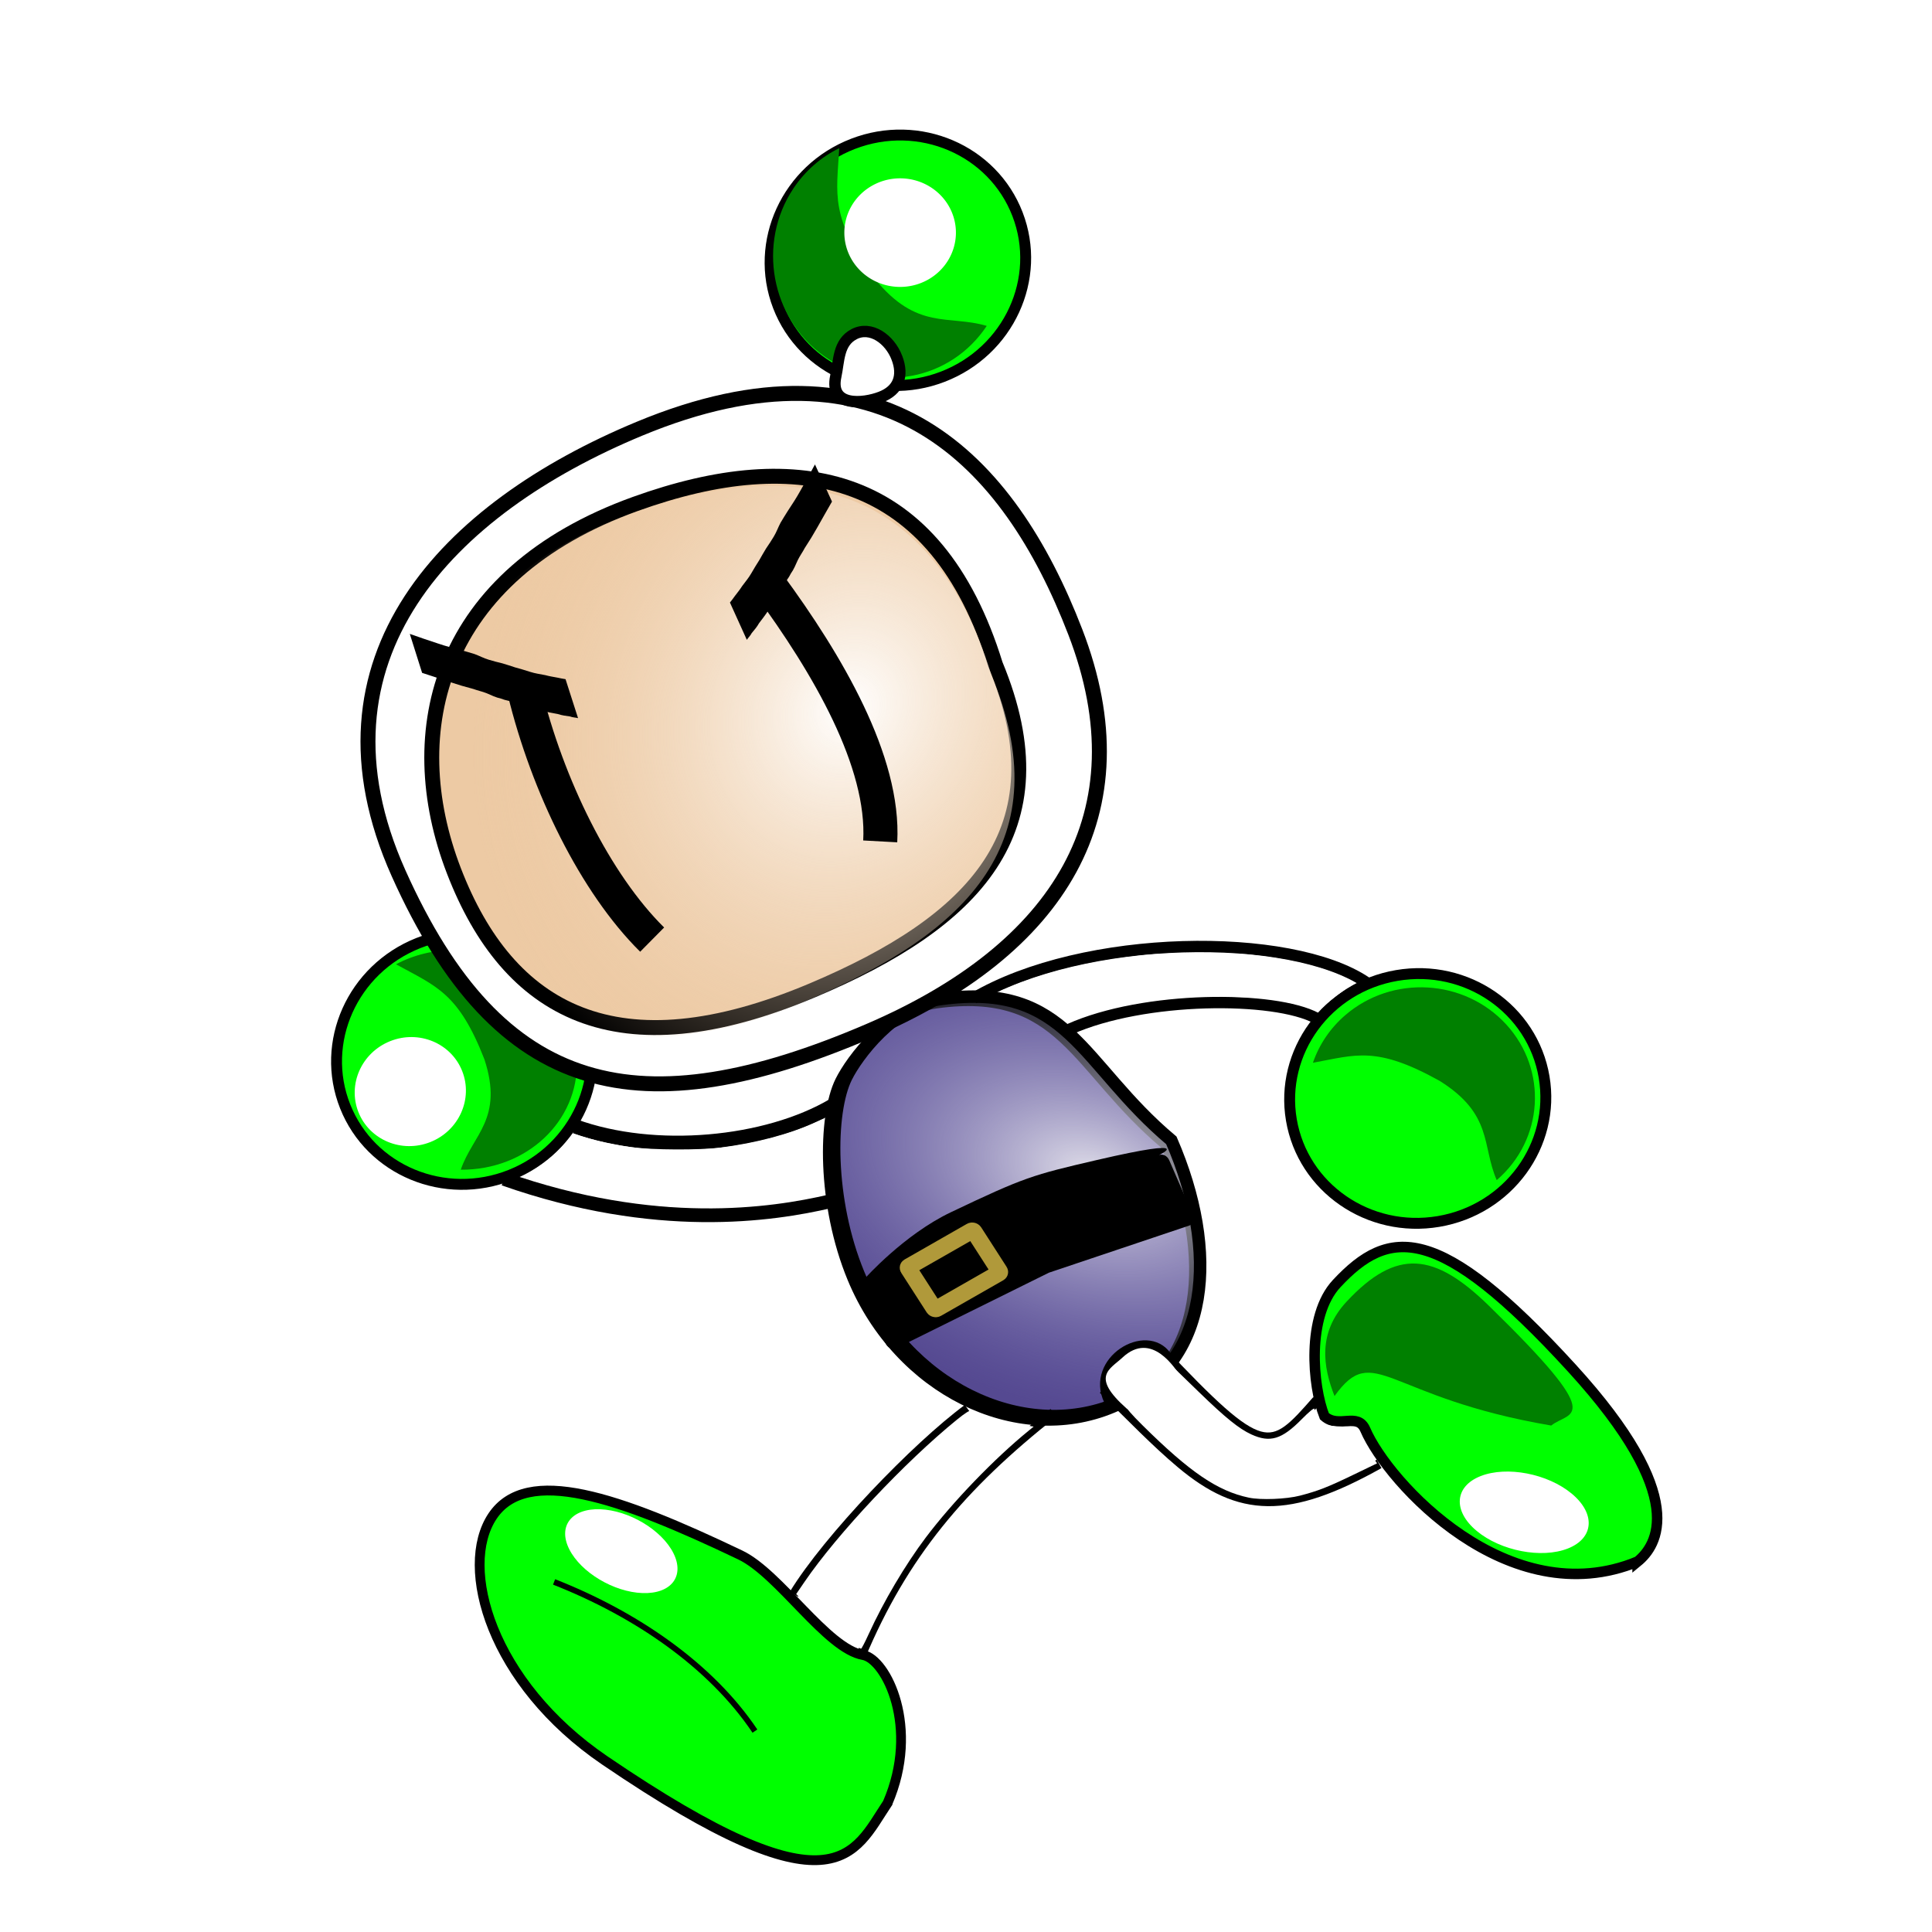 <?xml version="1.0" encoding="UTF-8" standalone="no"?>
<!-- Created with Inkscape (http://www.inkscape.org/) -->

<svg
   xmlns:dc="http://purl.org/dc/elements/1.1/"
   xmlns:cc="http://creativecommons.org/ns#"
   xmlns:rdf="http://www.w3.org/1999/02/22-rdf-syntax-ns#"
   xmlns:svg="http://www.w3.org/2000/svg"
   xmlns="http://www.w3.org/2000/svg"
   xmlns:xlink="http://www.w3.org/1999/xlink"
   xmlns:sodipodi="http://sodipodi.sourceforge.net/DTD/sodipodi-0.dtd"
   xmlns:inkscape="http://www.inkscape.org/namespaces/inkscape"
   width="1000"
   height="1000"
   id="svg2"
   version="1.1"
   inkscape:version="0.48.4 r9939"
   sodipodi:docname="player_moving_left_2.svg">
  <defs
     id="defs4">
    <linearGradient
       inkscape:collect="always"
       id="linearGradient4253">
      <stop
         style="stop-color:#ffffff;stop-opacity:1"
         offset="0"
         id="stop4255" />
      <stop
         style="stop-color:#edcaa4;stop-opacity:0;"
         offset="1"
         id="stop4257" />
    </linearGradient>
    <linearGradient
       inkscape:collect="always"
       id="linearGradient4186">
      <stop
         style="stop-color:#f9f9f9;stop-opacity:0.845"
         offset="0"
         id="stop4188" />
      <stop
         style="stop-color:#807aba;stop-opacity:0;"
         offset="1"
         id="stop4190" />
    </linearGradient>
    <linearGradient
       inkscape:collect="always"
       id="linearGradient3873">
      <stop
         style="stop-color:#a94466;stop-opacity:1;"
         offset="0"
         id="stop3875" />
      <stop
         style="stop-color:#e4749f;stop-opacity:1"
         offset="1"
         id="stop3877" />
    </linearGradient>
    <inkscape:perspective
       sodipodi:type="inkscape:persp3d"
       inkscape:vp_x="0 : 526.18109 : 1"
       inkscape:vp_y="0 : 1000 : 0"
       inkscape:vp_z="744.09448 : 526.18109 : 1"
       inkscape:persp3d-origin="372.04724 : 350.78739 : 1"
       id="perspective10" />
    <inkscape:perspective
       id="perspective3040"
       inkscape:persp3d-origin="0.5 : 0.33333333 : 1"
       inkscape:vp_z="1 : 0.5 : 1"
       inkscape:vp_y="0 : 1000 : 0"
       inkscape:vp_x="0 : 0.5 : 1"
       sodipodi:type="inkscape:persp3d" />
    <radialGradient
       inkscape:collect="always"
       xlink:href="#linearGradient3873"
       id="radialGradient3879"
       cx="407.097"
       cy="617.589"
       fx="407.097"
       fy="617.589"
       r="306.125"
       gradientTransform="matrix(0.306,-0.541,0.453,0.256,5.521,727.256)"
       gradientUnits="userSpaceOnUse" />
    <inkscape:perspective
       id="perspective3952"
       inkscape:persp3d-origin="0.5 : 0.33333333 : 1"
       inkscape:vp_z="1 : 0.5 : 1"
       inkscape:vp_y="0 : 1000 : 0"
       inkscape:vp_x="0 : 0.5 : 1"
       sodipodi:type="inkscape:persp3d" />
    <inkscape:perspective
       id="perspective4023"
       inkscape:persp3d-origin="0.5 : 0.33333333 : 1"
       inkscape:vp_z="1 : 0.5 : 1"
       inkscape:vp_y="0 : 1000 : 0"
       inkscape:vp_x="0 : 0.5 : 1"
       sodipodi:type="inkscape:persp3d" />
    <filter
       inkscape:collect="always"
       id="filter4072"
       x="-0.197"
       width="1.394"
       y="-0.178"
       height="1.357">
      <feGaussianBlur
         inkscape:collect="always"
         stdDeviation="4.602"
         id="feGaussianBlur4074" />
    </filter>
    <inkscape:perspective
       id="perspective4101"
       inkscape:persp3d-origin="0.5 : 0.33333333 : 1"
       inkscape:vp_z="1 : 0.5 : 1"
       inkscape:vp_y="0 : 1000 : 0"
       inkscape:vp_x="0 : 0.5 : 1"
       sodipodi:type="inkscape:persp3d" />
    <filter
       color-interpolation-filters="sRGB"
       inkscape:collect="always"
       id="filter4072-7"
       x="-0.197"
       width="1.394"
       y="-0.178"
       height="1.357">
      <feGaussianBlur
         inkscape:collect="always"
         stdDeviation="4.602"
         id="feGaussianBlur4074-5" />
    </filter>
    <inkscape:perspective
       id="perspective4129"
       inkscape:persp3d-origin="0.5 : 0.33333333 : 1"
       inkscape:vp_z="1 : 0.5 : 1"
       inkscape:vp_y="0 : 1000 : 0"
       inkscape:vp_x="0 : 0.5 : 1"
       sodipodi:type="inkscape:persp3d" />
    <filter
       inkscape:collect="always"
       id="filter4153">
      <feGaussianBlur
         inkscape:collect="always"
         stdDeviation="3.003"
         id="feGaussianBlur4155" />
    </filter>
    <radialGradient
       inkscape:collect="always"
       xlink:href="#linearGradient4186"
       id="radialGradient4192"
       cx="592.58"
       cy="573.171"
       fx="592.58"
       fy="573.171"
       r="67.287"
       gradientTransform="matrix(2.761,0.822,-0.536,1.736,-764.872,-822.334)"
       gradientUnits="userSpaceOnUse" />
    <filter
       inkscape:collect="always"
       id="filter4204"
       x="-0.038"
       width="1.077"
       y="-0.196"
       height="1.393">
      <feGaussianBlur
         inkscape:collect="always"
         stdDeviation="2.067"
         id="feGaussianBlur4206" />
    </filter>
    <filter
       inkscape:collect="always"
       id="filter4239">
      <feGaussianBlur
         inkscape:collect="always"
         stdDeviation="2.418"
         id="feGaussianBlur4241" />
    </filter>
    <radialGradient
       inkscape:collect="always"
       xlink:href="#linearGradient4253"
       id="radialGradient4259"
       cx="610.492"
       cy="479.802"
       fx="610.492"
       fy="479.802"
       r="136.882"
       gradientTransform="matrix(1.003,-0.899,0.779,0.869,-639.49,581.705)"
       gradientUnits="userSpaceOnUse" />
    <filter
       inkscape:collect="always"
       id="filter4324"
       x="-0.117"
       width="1.234"
       y="-0.11"
       height="1.221">
      <feGaussianBlur
         inkscape:collect="always"
         stdDeviation="2.82"
         id="feGaussianBlur4326" />
    </filter>
    <filter
       inkscape:collect="always"
       id="filter4346"
       x="-0.267"
       width="1.534"
       y="-0.034"
       height="1.068">
      <feGaussianBlur
         inkscape:collect="always"
         stdDeviation="1.721"
         id="feGaussianBlur4348" />
    </filter>
    <inkscape:perspective
       id="perspective4422"
       inkscape:persp3d-origin="0.5 : 0.33333333 : 1"
       inkscape:vp_z="1 : 0.5 : 1"
       inkscape:vp_y="0 : 1000 : 0"
       inkscape:vp_x="0 : 0.5 : 1"
       sodipodi:type="inkscape:persp3d" />
    <filter
       color-interpolation-filters="sRGB"
       inkscape:collect="always"
       id="filter3936-0">
      <feGaussianBlur
         inkscape:collect="always"
         stdDeviation="1.057"
         id="feGaussianBlur3938-9" />
    </filter>
    <inkscape:perspective
       id="perspective4450"
       inkscape:persp3d-origin="0.5 : 0.33333333 : 1"
       inkscape:vp_z="1 : 0.5 : 1"
       inkscape:vp_y="0 : 1000 : 0"
       inkscape:vp_x="0 : 0.5 : 1"
       sodipodi:type="inkscape:persp3d" />
    <filter
       color-interpolation-filters="sRGB"
       inkscape:collect="always"
       id="filter3977-0">
      <feGaussianBlur
         inkscape:collect="always"
         stdDeviation="7.678"
         id="feGaussianBlur3979-9" />
    </filter>
    <inkscape:perspective
       id="perspective4478"
       inkscape:persp3d-origin="0.5 : 0.33333333 : 1"
       inkscape:vp_z="1 : 0.5 : 1"
       inkscape:vp_y="0 : 1000 : 0"
       inkscape:vp_x="0 : 0.5 : 1"
       sodipodi:type="inkscape:persp3d" />
    <filter
       color-interpolation-filters="sRGB"
       inkscape:collect="always"
       id="filter3867-9"
       x="-0.4"
       width="1.799"
       y="-0.41"
       height="1.821">
      <feGaussianBlur
         inkscape:collect="always"
         stdDeviation="17.837"
         id="feGaussianBlur3869-8" />
    </filter>
    <filter
       inkscape:collect="always"
       id="filter4552"
       x="-0.213"
       width="1.426"
       y="-0.213"
       height="1.426">
      <feGaussianBlur
         inkscape:collect="always"
         stdDeviation="2.677"
         id="feGaussianBlur4554" />
    </filter>
    <inkscape:perspective
       id="perspective4564"
       inkscape:persp3d-origin="0.5 : 0.33333333 : 1"
       inkscape:vp_z="1 : 0.5 : 1"
       inkscape:vp_y="0 : 1000 : 0"
       inkscape:vp_x="0 : 0.5 : 1"
       sodipodi:type="inkscape:persp3d" />
    <inkscape:perspective
       id="perspective4592"
       inkscape:persp3d-origin="0.5 : 0.33333333 : 1"
       inkscape:vp_z="1 : 0.5 : 1"
       inkscape:vp_y="0 : 1000 : 0"
       inkscape:vp_x="0 : 0.5 : 1"
       sodipodi:type="inkscape:persp3d" />
    <inkscape:perspective
       id="perspective4626"
       inkscape:persp3d-origin="0.5 : 0.33333333 : 1"
       inkscape:vp_z="1 : 0.5 : 1"
       inkscape:vp_y="0 : 1000 : 0"
       inkscape:vp_x="0 : 0.5 : 1"
       sodipodi:type="inkscape:persp3d" />
    <inkscape:perspective
       id="perspective4658"
       inkscape:persp3d-origin="0.5 : 0.33333333 : 1"
       inkscape:vp_z="1 : 0.5 : 1"
       inkscape:vp_y="0 : 1000 : 0"
       inkscape:vp_x="0 : 0.5 : 1"
       sodipodi:type="inkscape:persp3d" />
    <inkscape:perspective
       id="perspective4697"
       inkscape:persp3d-origin="0.5 : 0.33333333 : 1"
       inkscape:vp_z="1 : 0.5 : 1"
       inkscape:vp_y="0 : 1000 : 0"
       inkscape:vp_x="0 : 0.5 : 1"
       sodipodi:type="inkscape:persp3d" />
    <filter
       inkscape:collect="always"
       id="filter4770">
      <feGaussianBlur
         inkscape:collect="always"
         stdDeviation="3.003"
         id="feGaussianBlur4772" />
    </filter>
    <inkscape:perspective
       id="perspective5291"
       inkscape:persp3d-origin="0.5 : 0.33333333 : 1"
       inkscape:vp_z="1 : 0.5 : 1"
       inkscape:vp_y="0 : 1000 : 0"
       inkscape:vp_x="0 : 0.5 : 1"
       sodipodi:type="inkscape:persp3d" />
    <filter
       id="filter3665-9"
       x="-0.25"
       width="1.5"
       y="-0.25"
       height="1.5"
       inkscape:menu="Non realistic 3D shaders"
       inkscape:menu-tooltip="Combination of smooth shading and embossing"
       inkscape:label="Emboss shader"
       color-interpolation-filters="sRGB">
      <feGaussianBlur
         id="feGaussianBlur3667-5"
         result="result8"
         stdDeviation="5" />
      <feComposite
         id="feComposite3669-6"
         in2="result8"
         in="result8"
         operator="xor"
         result="result6" />
      <feDisplacementMap
         id="feDisplacementMap3671-6"
         in2="result6"
         result="result4"
         scale="100"
         yChannelSelector="A"
         xChannelSelector="A"
         in="result8" />
      <feComposite
         k4="0"
         k3="0"
         k2="0"
         id="feComposite3673-5"
         in2="result4"
         k1="1"
         in="result4"
         operator="arithmetic"
         result="result2" />
      <feComposite
         id="feComposite3675-5"
         in2="result8"
         operator="in"
         in="result2"
         result="fbSourceGraphic" />
    </filter>
    <linearGradient
       inkscape:collect="always"
       id="linearGradient2862-1">
      <stop
         style="stop-color:#cccccc;stop-opacity:1;"
         offset="0"
         id="stop2864-8" />
      <stop
         style="stop-color:#000000;stop-opacity:1"
         offset="1"
         id="stop2866-8" />
    </linearGradient>
    <linearGradient
       inkscape:collect="always"
       id="linearGradient3714">
      <stop
         style="stop-color:#e6e6e6;stop-opacity:1;"
         offset="0"
         id="stop3716" />
      <stop
         style="stop-color:#000000;stop-opacity:1"
         offset="1"
         id="stop3718" />
    </linearGradient>
    <linearGradient
       inkscape:collect="always"
       id="linearGradient3727">
      <stop
         style="stop-color:#ffffff;stop-opacity:1;"
         offset="0"
         id="stop3729" />
      <stop
         style="stop-color:#ffffff;stop-opacity:0;"
         offset="1"
         id="stop3731" />
    </linearGradient>
    <linearGradient
       inkscape:collect="always"
       xlink:href="#linearGradient2862-1"
       id="linearGradient5474"
       gradientUnits="userSpaceOnUse"
       gradientTransform="matrix(0.278,0,0,0.278,647.399,-276.545)"
       x1="510.79"
       y1="-269.706"
       x2="712.008"
       y2="-303.294" />
    <linearGradient
       inkscape:collect="always"
       xlink:href="#linearGradient3727"
       id="linearGradient5476"
       gradientUnits="userSpaceOnUse"
       gradientTransform="matrix(0.193,0,0,0.159,425.868,271.151)"
       x1="614.286"
       y1="21.85"
       x2="614.286"
       y2="772.409" />
    <radialGradient
       inkscape:collect="always"
       xlink:href="#linearGradient3714"
       id="radialGradient5478"
       gradientUnits="userSpaceOnUse"
       gradientTransform="matrix(0.426,0.668,-0.856,0.49,520.071,-85.165)"
       cx="404.224"
       cy="336.488"
       fx="404.224"
       fy="336.488"
       r="351.429" />
    <inkscape:perspective
       id="perspective3043"
       inkscape:persp3d-origin="0.5 : 0.33333333 : 1"
       inkscape:vp_z="1 : 0.5 : 1"
       inkscape:vp_y="0 : 1000 : 0"
       inkscape:vp_x="0 : 0.5 : 1"
       sodipodi:type="inkscape:persp3d" />
    <filter
       inkscape:collect="always"
       id="filter3827">
      <feGaussianBlur
         inkscape:collect="always"
         stdDeviation="2.634"
         id="feGaussianBlur3829" />
    </filter>
    <inkscape:perspective
       id="perspective4287"
       inkscape:persp3d-origin="0.5 : 0.33333333 : 1"
       inkscape:vp_z="1 : 0.5 : 1"
       inkscape:vp_y="0 : 1000 : 0"
       inkscape:vp_x="0 : 0.5 : 1"
       sodipodi:type="inkscape:persp3d" />
    <filter
       color-interpolation-filters="sRGB"
       inkscape:collect="always"
       id="filter4346-7"
       x="-0.267"
       width="1.534"
       y="-0.034"
       height="1.068">
      <feGaussianBlur
         inkscape:collect="always"
         stdDeviation="1.721"
         id="feGaussianBlur4348-2" />
    </filter>
    <filter
       color-interpolation-filters="sRGB"
       inkscape:collect="always"
       id="filter4324-3"
       x="-0.117"
       width="1.234"
       y="-0.11"
       height="1.221">
      <feGaussianBlur
         inkscape:collect="always"
         stdDeviation="2.82"
         id="feGaussianBlur4326-3" />
    </filter>
    <filter
       inkscape:collect="always"
       id="filter4380">
      <feGaussianBlur
         inkscape:collect="always"
         stdDeviation="4.352"
         id="feGaussianBlur4382" />
    </filter>
    <filter
       inkscape:collect="always"
       id="filter4384">
      <feGaussianBlur
         inkscape:collect="always"
         stdDeviation="3.226"
         id="feGaussianBlur4386" />
    </filter>
    <filter
       inkscape:collect="always"
       id="filter4388"
       x="-0.091"
       width="1.182"
       y="-0.105"
       height="1.209">
      <feGaussianBlur
         inkscape:collect="always"
         stdDeviation="4.352"
         id="feGaussianBlur4390" />
    </filter>
    <filter
       inkscape:collect="always"
       id="filter4392">
      <feGaussianBlur
         inkscape:collect="always"
         stdDeviation="3.514"
         id="feGaussianBlur4394" />
    </filter>
    <filter
       inkscape:collect="always"
       id="filter4396"
       x="-0.181"
       width="1.363"
       y="-0.185"
       height="1.37">
      <feGaussianBlur
         inkscape:collect="always"
         stdDeviation="8.072"
         id="feGaussianBlur4398" />
    </filter>
    <filter
       inkscape:collect="always"
       id="filter4400"
       x="-0.112"
       width="1.223"
       y="-0.092"
       height="1.184">
      <feGaussianBlur
         inkscape:collect="always"
         stdDeviation="4.352"
         id="feGaussianBlur4402" />
    </filter>
    <filter
       inkscape:collect="always"
       id="filter4408">
      <feGaussianBlur
         inkscape:collect="always"
         stdDeviation="1.057"
         id="feGaussianBlur4410" />
    </filter>
    <filter
       inkscape:collect="always"
       id="filter4416">
      <feGaussianBlur
         inkscape:collect="always"
         stdDeviation="1.869"
         id="feGaussianBlur4418" />
    </filter>
    <filter
       inkscape:collect="always"
       id="filter4420">
      <feGaussianBlur
         inkscape:collect="always"
         stdDeviation="1.596"
         id="feGaussianBlur4422" />
    </filter>
    <filter
       inkscape:collect="always"
       id="filter4448">
      <feGaussianBlur
         inkscape:collect="always"
         stdDeviation="1.969"
         id="feGaussianBlur4450" />
    </filter>
    <filter
       inkscape:collect="always"
       id="filter4452">
      <feGaussianBlur
         inkscape:collect="always"
         stdDeviation="1.969"
         id="feGaussianBlur4454" />
    </filter>
    <filter
       inkscape:collect="always"
       id="filter4456">
      <feGaussianBlur
         inkscape:collect="always"
         stdDeviation="1.969"
         id="feGaussianBlur4458" />
    </filter>
    <filter
       inkscape:collect="always"
       id="filter4472">
      <feGaussianBlur
         inkscape:collect="always"
         stdDeviation="1.66"
         id="feGaussianBlur4474" />
    </filter>
    <filter
       inkscape:collect="always"
       id="filter4476">
      <feGaussianBlur
         inkscape:collect="always"
         stdDeviation="1.66"
         id="feGaussianBlur4478" />
    </filter>
    <filter
       inkscape:collect="always"
       id="filter4480">
      <feGaussianBlur
         inkscape:collect="always"
         stdDeviation="1.66"
         id="feGaussianBlur4482" />
    </filter>
    <filter
       inkscape:collect="always"
       id="filter4484"
       x="-0.052"
       width="1.104"
       y="-0.392"
       height="1.785">
      <feGaussianBlur
         inkscape:collect="always"
         stdDeviation="3.486"
         id="feGaussianBlur4486" />
    </filter>
    <filter
       inkscape:collect="always"
       id="filter4488"
       x="-0.057"
       width="1.115"
       y="-0.297"
       height="1.593">
      <feGaussianBlur
         inkscape:collect="always"
         stdDeviation="4.391"
         id="feGaussianBlur4490" />
    </filter>
    <filter
       inkscape:collect="always"
       id="filter4492"
       x="-0.082"
       width="1.165"
       y="-0.761"
       height="2.523">
      <feGaussianBlur
         inkscape:collect="always"
         stdDeviation="3.735"
         id="feGaussianBlur4494" />
    </filter>
    <filter
       inkscape:collect="always"
       id="filter4496"
       x="-0.062"
       width="1.125"
       y="-0.559"
       height="2.119">
      <feGaussianBlur
         inkscape:collect="always"
         stdDeviation="4.391"
         id="feGaussianBlur4498" />
    </filter>
    <filter
       inkscape:collect="always"
       id="filter4500"
       x="-0.075"
       width="1.15"
       y="-0.57"
       height="2.141">
      <feGaussianBlur
         inkscape:collect="always"
         stdDeviation="3.141"
         id="feGaussianBlur4502" />
    </filter>
    <filter
       inkscape:collect="always"
       id="filter4504"
       x="-0.067"
       width="1.135"
       y="-0.231"
       height="1.461">
      <feGaussianBlur
         inkscape:collect="always"
         stdDeviation="4.391"
         id="feGaussianBlur4506" />
    </filter>
  </defs>
  <sodipodi:namedview
     id="base"
     pagecolor="#ffffff"
     bordercolor="#666666"
     borderopacity="1.0"
     inkscape:pageopacity="0.0"
     inkscape:pageshadow="2"
     inkscape:zoom="0.35"
     inkscape:cx="72.857144"
     inkscape:cy="602.06052"
     inkscape:document-units="px"
     inkscape:current-layer="layer1"
     showgrid="false"
     inkscape:window-width="1440"
     inkscape:window-height="824"
     inkscape:window-x="0"
     inkscape:window-y="24"
     inkscape:window-maximized="1"
     showguides="true"
     inkscape:guide-bbox="true" />
  <g
     inkscape:label="Layer 1"
     inkscape:groupmode="layer"
     id="layer1"
     transform="translate(0,-52.362)">
    <path
       transform="matrix(1.151,-0.458,-0.458,-1.151,74.303,1463.692)"
       d="m 435.714,597.857 c 0,28.798 -23.985,52.143 -53.571,52.143 -29.587,0 -53.571,-23.345 -53.571,-52.143 0,-28.798 23.985,-52.143 53.571,-52.143 29.587,0 53.571,23.345 53.571,52.143 z"
       sodipodi:ry="52.142857"
       sodipodi:rx="53.57143"
       sodipodi:cy="597.85712"
       sodipodi:cx="382.14285"
       id="path3830"
       style="fill:#00ff00;fill-opacity:1;stroke:#000000;stroke-width:4.551;stroke-miterlimit:4;stroke-opacity:1;stroke-dasharray:none;filter:url(#filter4408)"
       sodipodi:type="arc" />
    <path
       style="fill:#008000;fill-opacity:1;stroke:none;filter:url(#filter4400)"
       d="m 238.492,657.799 c 34.017,0.258 60.94,-24.989 60.133,-56.389 -0.807,-31.401 -29.037,-57.066 -63.055,-57.323 -10.812,-0.082 -21.366,2.465 -30.601,7.384 20.785,11.459 32.328,14.692 45.768,49.22 10.07,30.807 -6.052,38.922 -12.245,57.109 z"
       id="path3930-0"
       sodipodi:nodetypes="cssccc" />
    <path
       sodipodi:type="arc"
       style="fill:#ffffff;fill-opacity:1;stroke:none;filter:url(#filter4396)"
       id="path3845"
       sodipodi:cx="382.14285"
       sodipodi:cy="597.85712"
       sodipodi:rx="53.57143"
       sodipodi:ry="52.142857"
       d="m 435.714,597.857 c 0,28.798 -23.985,52.143 -53.571,52.143 -29.587,0 -53.571,-23.345 -53.571,-52.143 0,-28.798 23.985,-52.143 53.571,-52.143 29.587,0 53.571,23.345 53.571,52.143 z"
       transform="matrix(0.501,-0.199,-0.199,-0.501,139.897,992.939)" />
    <path
       style="fill:#00ff00;fill-opacity:1;stroke:#000000;stroke-width:4.63;stroke-linecap:butt;stroke-linejoin:miter;stroke-miterlimit:4;stroke-opacity:1;stroke-dasharray:none;stroke-dashoffset:0;filter:url(#filter4416)"
       d="m 310.899,970.983 c 0,29.045 9.879,58.601 -122.382,57.378 -65,-0.601 -108.183,-37.496 -108.183,-66.541 0,-29.045 44.377,-40.677 107.567,-49.753 20.45,-2.937 58.523,14.166 74.56,7.105 10.078,-4.437 41.456,13.451 48.438,51.81 z"
       id="path4043"
       sodipodi:nodetypes="cssssc"
       transform="matrix(0.911,0.608,-0.608,0.911,766.518,-87.917)" />
    <path
       style="fill:#00ff00;fill-opacity:1;stroke:#000000;stroke-width:5;stroke-miterlimit:4;stroke-opacity:1;filter:url(#filter4420)"
       d="m 1531.8,930.481 c 1.575,11.706 -2.237,39.395 -85.767,46.12 -94.23,7.586 -109.602,-10.43 -109.602,-46.972 0,-21.191 24.768,-43.568 38.859,-50.289 9.244,0.255 10.104,12.378 18.639,8.616 25.058,-11.043 110.132,-17.949 137.87,42.525 z"
       id="path4082"
       sodipodi:nodetypes="csscsc"
       transform="matrix(0.794,0.74,0.74,-0.794,-1057.185,465.901)" />
    <path
       style="fill:#008000;fill-opacity:1;stroke:none;filter:url(#filter4153)"
       d="m 1452.825,953.905 c 1.575,11.706 20.491,20.536 -63.288,22.433 -37.802,0.856 -53.106,-10.167 -53.106,-46.709 0,-21.191 13.515,-31.709 27.606,-38.43 -4.301,33.556 18.896,16.746 88.788,62.707 z"
       id="path4082-4"
       sodipodi:nodetypes="csscc"
       transform="matrix(0.762,0.71,0.71,-0.762,-981.398,485.593)" />
    <path
       transform="matrix(1.338,-0.56,0.5,1.152,-536.602,320.933)"
       style="fill:#554991;fill-opacity:1;stroke:#000000;stroke-width:4.789;stroke-miterlimit:4;stroke-opacity:1;filter:url(#filter4384)"
       d="m 632.596,588.34 c 0,49.931 -18.752,91.442 -55.294,91.442 -36.542,0 -66.903,-40.484 -66.165,-90.409 0.485,-32.848 13.25,-66.205 23.942,-76.809 6.488,-6.434 25.856,-19.703 42.223,-14.633 44.196,13.69 36.328,46.782 55.294,90.409 z"
       id="path4157"
       sodipodi:nodetypes="cssssc" />
    <path
       sodipodi:nodetypes="cssssc"
       id="path4184"
       d="m 606.288,642.616 c 24.941,57.512 20.593,115.816 -28.286,136.262 -48.879,20.446 -109.713,-9.197 -133.664,-67.113 -15.759,-38.107 -15.347,-83.67 -6.341,-101.865 5.465,-11.041 24.744,-37.161 49.168,-40.479 65.956,-8.96 71.961,33.558 119.122,73.196 z"
       style="fill:url(#radialGradient4192);fill-opacity:1;stroke:#000000;stroke-width:6.461;stroke-miterlimit:4;stroke-opacity:1;filter:url(#filter4380)" />
    <path
       transform="matrix(1.23,-0.515,0.626,1.443,-571.448,26.192)"
       style="fill:#000000;fill-opacity:1;stroke:none;filter:url(#filter4204)"
       d="m 496.079,653.606 c 0,0 20.57,-8.277 40.598,-9.091 31.678,-1.288 34.741,-0.964 60.126,2.703 40.135,5.798 22.832,6.388 22.832,6.388 1.59,0 2.87,1.28 2.87,2.87 l 0,19.511 c 0,1.59 -1.28,2.87 -2.87,2.87 l -57.345,-3.536 -66.211,3.536 c -1.59,0 -2.87,-1.28 -2.87,-2.87 l 0,-19.511 c 0,-1.59 1.28,-2.87 2.87,-2.87 z"
       id="rect4194"
       sodipodi:nodetypes="cssccccccccc" />
    <rect
       style="opacity:0.69;fill:none;stroke:#ffdd55;stroke-width:8.619;stroke-miterlimit:4;stroke-opacity:1;stroke-dasharray:none"
       id="rect4211"
       width="39.004"
       height="26.109"
       x="11.883"
       y="849.262"
       ry="0.878"
       transform="matrix(0.868,-0.496,0.541,0.841,0,0)" />
    <path
       style="fill:#ffffff;fill-opacity:1;stroke:#000000;stroke-width:6.584;stroke-linecap:butt;stroke-linejoin:miter;stroke-miterlimit:4;stroke-opacity:1;stroke-dasharray:none;stroke-dashoffset:0;filter:url(#filter4770)"
       d="m 452.257,454.388 c 0,85.464 -56.837,127.9 -147.993,131.267 -109.401,4.041 -162.432,-30.79 -168.196,-139.348 -5.504,-103.677 78.018,-142.026 169.206,-144.399 116.472,-3.03 146.982,71.057 146.982,152.48 z"
       id="path4225"
       sodipodi:nodetypes="csssc"
       inkscape:transform-center-x="9.7968703"
       inkscape:transform-center-y="-2.2914504"
       transform="matrix(1.097,-0.423,0.423,1.097,-131.777,72.272)" />
    <path
       style="fill:#edcaa4;fill-opacity:1;stroke:#000000;stroke-width:6.57;stroke-linecap:butt;stroke-linejoin:miter;stroke-miterlimit:4;stroke-opacity:1;stroke-dashoffset:0;filter:url(#filter4239)"
       d="m 414.288,455.159 c 2.02,79.394 -50.001,102.352 -126.544,104.826 -93.756,3.03 -128.565,-39.574 -128.565,-105.836 0,-66.262 40.87,-124.019 132.605,-121.999 76.565,1.686 128.564,34.523 122.504,123.009 z"
       id="path4232"
       sodipodi:nodetypes="csssc"
       transform="matrix(1.097,-0.423,0.423,1.097,-131.777,72.272)" />
    <path
       sodipodi:nodetypes="csssc"
       id="path4251"
       d="m 411.003,458.444 c 2.02,79.394 -50.001,102.352 -126.544,104.826 -93.756,3.03 -128.565,-39.574 -128.565,-105.836 0,-66.262 40.87,-124.019 132.605,-121.999 76.565,1.686 128.564,34.523 122.504,123.009 z"
       style="fill:url(#radialGradient4259);fill-opacity:1;stroke:none;filter:url(#filter4239)"
       transform="matrix(1.097,-0.423,0.423,1.097,-131.777,72.272)" />
    <path
       style="fill:#000000;fill-opacity:1;stroke:none;filter:url(#filter4324)"
       id="path4310"
       d="m 178.596,349.815 c 3.362,2.845 6.706,5.708 10.137,8.468 2.689,2.259 5.539,4.308 8.398,6.342 1.613,1.23 3.269,2.416 4.844,3.694 1.698,1.486 3.157,3.213 4.948,4.591 1.649,1.272 3.318,2.504 5.047,3.666 1.547,1.183 3.049,2.421 4.555,3.654 1.896,1.347 3.696,2.816 5.519,4.257 1.769,1.424 3.76,2.523 5.677,3.727 1.455,1.073 3.013,1.983 4.556,2.92 1.016,0.685 2.058,1.32 3.116,1.937 0,0 -1.029,17.99 -1.029,17.99 l 0,0 c -0.983,-0.703 -2.131,-1.128 -3.029,-1.962 -1.588,-0.875 -3.221,-1.759 -4.611,-2.921 -1.979,-1.209 -3.968,-2.421 -5.847,-3.785 -1.881,-1.383 -3.585,-3.003 -5.591,-4.218 -1.478,-1.226 -2.988,-2.395 -4.446,-3.64 -1.628,-1.285 -3.506,-2.25 -5.02,-3.698 -1.937,-1.265 -3.479,-2.941 -5.126,-4.552 -1.475,-1.358 -3.173,-2.434 -4.674,-3.763 -2.904,-2.076 -5.742,-4.256 -8.495,-6.531 -3.356,-2.734 -6.666,-5.522 -10.045,-8.227 0,0 1.115,-17.947 1.115,-17.947 z"
       transform="matrix(1.097,-0.423,0.423,1.097,-131.777,72.272)" />
    <path
       style="fill:none;stroke:#000000;stroke-width:15;stroke-linecap:butt;stroke-linejoin:miter;stroke-miterlimit:4;stroke-opacity:1;stroke-dasharray:none;filter:url(#filter4346)"
       d="m 216.589,391.54 c -5.501,42.469 -1.299,90.16 13.132,122.228"
       id="path4336"
       transform="matrix(1.097,-0.423,0.423,1.097,-131.777,72.272)" />
    <path
       transform="matrix(1.156,-0.445,0.445,1.156,-243.06,-333.984)"
       d="m 435.714,597.857 c 0,28.798 -23.985,52.143 -53.571,52.143 -29.587,0 -53.571,-23.345 -53.571,-52.143 0,-28.798 23.985,-52.143 53.571,-52.143 29.587,0 53.571,23.345 53.571,52.143 z"
       sodipodi:ry="52.142857"
       sodipodi:rx="53.57143"
       sodipodi:cy="597.85712"
       sodipodi:cx="382.14285"
       id="path3830-9"
       style="fill:#00ff00;fill-opacity:1;stroke:#000000;stroke-width:4.551;stroke-miterlimit:4;stroke-opacity:1;stroke-dasharray:none;filter:url(#filter3936-0)"
       sodipodi:type="arc" />
    <path
       transform="matrix(0.363,0.258,-0.31,0.466,47.665,-282.606)"
       style="fill:#008000;fill-opacity:1;stroke:none;filter:url(#filter3977-0)"
       d="m 1492.857,254.286 c 0,60.751 -61.721,110 -137.857,110 -76.136,0 -137.857,-49.249 -137.857,-110 0,-19.309 6.37,-38.278 18.469,-55 27.407,36.601 35.036,57.071 118.522,79.493 74.526,16.573 94.502,-12.596 138.723,-24.493 z"
       id="path3930-0-3"
       sodipodi:nodetypes="cssccc" />
    <path
       sodipodi:type="arc"
       style="fill:#ffffff;fill-opacity:1;stroke:none;filter:url(#filter3867-9)"
       id="path3845-7"
       sodipodi:cx="382.14285"
       sodipodi:cy="597.85712"
       sodipodi:rx="53.57143"
       sodipodi:ry="52.142857"
       d="m 435.714,597.857 a 53.571,52.143 0 1 1 -107.143,0 53.571,52.143 0 1 1 107.143,0 z"
       transform="matrix(0.539,0,0,0.539,259.932,-149.475)" />
    <path
       style="fill:#ffffff;fill-opacity:1;stroke:#000000;stroke-width:5;stroke-miterlimit:4;stroke-opacity:1;stroke-dasharray:none;filter:url(#filter4552)"
       d="m 422.408,313.485 c 0,8.647 -4.511,13.637 -12.88,13.637 -8.368,0 -22.775,-4.044 -15.152,-15.657 3.836,-5.844 6.242,-13.459 14.142,-14.395 8.31,-0.984 13.89,7.768 13.89,16.415 z"
       id="path4513"
       sodipodi:nodetypes="csssc"
       transform="matrix(1.097,-0.423,0.423,1.097,-131.777,72.272)" />
    <path
       transform="matrix(1.221,-0.207,-0.207,-1.221,390.979,1430.01)"
       d="m 435.714,597.857 c 0,28.798 -23.985,52.143 -53.571,52.143 -29.587,0 -53.571,-23.345 -53.571,-52.143 0,-28.798 23.985,-52.143 53.571,-52.143 29.587,0 53.571,23.345 53.571,52.143 z"
       sodipodi:ry="52.142857"
       sodipodi:rx="53.57143"
       sodipodi:cy="597.85712"
       sodipodi:cx="382.14285"
       id="path3830-2"
       style="fill:#00ff00;fill-opacity:1;stroke:#000000;stroke-width:4.551;stroke-miterlimit:4;stroke-opacity:1;stroke-dasharray:none;filter:url(#filter4392)"
       sodipodi:type="arc" />
    <path
       style="fill:#008000;fill-opacity:1;stroke:none;filter:url(#filter4388)"
       d="m 774.704,663.188 c 24.334,-20.935 26.517,-57.026 4.877,-80.61 -21.64,-23.584 -58.91,-25.731 -83.244,-4.796 -7.734,6.654 -13.522,15.164 -16.78,24.675 22.45,-4.123 32.818,-8.815 65.528,9.319 27.821,17.374 21.815,33.614 29.619,51.411 z"
       id="path3930-0-7"
       sodipodi:nodetypes="cssccc" />
    <path
       style="fill:none;stroke:#000000;stroke-width:7.109;stroke-linecap:butt;stroke-linejoin:miter;stroke-miterlimit:4;stroke-opacity:1;stroke-dasharray:none;filter:url(#filter4496)"
       d="m 260.848,662.547 c 78.683,27.66 138.586,18.657 168.887,11.602"
       id="path4616"
       sodipodi:nodetypes="cc" />
    <path
       style="fill:none;stroke:#000000;stroke-width:5;stroke-linecap:butt;stroke-linejoin:miter;stroke-miterlimit:4;stroke-opacity:1;stroke-dasharray:none;filter:url(#filter4500)"
       d="m 170.108,634.95 c 25.837,-21.126 68.342,-34.094 97.982,-31.271"
       id="path4644"
       sodipodi:nodetypes="cc"
       transform="matrix(1.209,-0.555,-0.481,-1.395,397.296,1615.486)" />
    <path
       style="fill:none;stroke:#000000;stroke-width:5;stroke-linecap:butt;stroke-linejoin:miter;stroke-miterlimit:4;stroke-opacity:1;stroke-dasharray:none;filter:url(#filter4492)"
       d="m 353.683,569.629 c 34.93,9.021 91.499,-0.469 108.079,-13.365"
       id="path4743"
       sodipodi:nodetypes="cc"
       transform="matrix(1.159,-0.196,-0.196,-1.159,255.281,1314.634)" />
    <path
       style="fill:none;stroke:#000000;stroke-width:4.666;stroke-linecap:butt;stroke-linejoin:miter;stroke-miterlimit:4;stroke-opacity:1;stroke-dasharray:none;filter:url(#filter4484)"
       d="m 556.978,570.941 c 49.222,18.772 132.924,5.523 160.215,-20.392"
       id="path4745"
       sodipodi:nodetypes="cc"
       transform="matrix(1.242,-0.21,-0.21,-1.242,-68.035,1395.178)" />
    <path
       style="fill:none;stroke:#000000;stroke-width:3;stroke-linecap:butt;stroke-linejoin:miter;stroke-miterlimit:4;stroke-opacity:1;stroke-dasharray:none;filter:url(#filter3827)"
       d="m 181.915,725.391 c 40.886,20.195 77.247,49.901 97.143,85.714"
       id="path3049"
       transform="matrix(0.996,-0.084,0.084,0.996,44.672,163.955)" />
    <path
       style="fill:#000000;fill-opacity:1;stroke:none;filter:url(#filter4324-3)"
       id="path4310-7"
       d="m 178.596,349.815 c 3.362,2.845 6.706,5.708 10.137,8.468 2.689,2.259 5.539,4.308 8.398,6.342 1.613,1.23 3.269,2.416 4.844,3.694 1.698,1.486 3.157,3.213 4.948,4.591 1.649,1.272 3.318,2.504 5.047,3.666 1.547,1.183 3.049,2.421 4.555,3.654 1.896,1.347 3.696,2.816 5.519,4.257 1.769,1.424 3.76,2.523 5.677,3.727 1.455,1.073 3.013,1.983 4.556,2.92 1.016,0.685 2.058,1.32 3.116,1.937 0,0 -1.029,17.99 -1.029,17.99 l 0,0 c -0.983,-0.703 -2.131,-1.128 -3.029,-1.962 -1.588,-0.875 -3.221,-1.759 -4.611,-2.921 -1.979,-1.209 -3.968,-2.421 -5.847,-3.785 -1.881,-1.383 -3.585,-3.003 -5.591,-4.218 -1.478,-1.226 -2.988,-2.395 -4.446,-3.64 -1.628,-1.285 -3.506,-2.25 -5.02,-3.698 -1.937,-1.265 -3.479,-2.941 -5.126,-4.552 -1.475,-1.358 -3.173,-2.434 -4.674,-3.763 -2.904,-2.076 -5.742,-4.256 -8.495,-6.531 -3.356,-2.734 -6.666,-5.522 -10.045,-8.227 0,0 1.115,-17.947 1.115,-17.947 z"
       transform="matrix(-1.097,0.423,0.423,1.097,469.773,-166.538)" />
    <path
       style="fill:none;stroke:#000000;stroke-width:15;stroke-linecap:butt;stroke-linejoin:miter;stroke-miterlimit:4;stroke-opacity:1;stroke-dasharray:none;filter:url(#filter4346-7)"
       d="m 216.589,391.54 c -11.576,42.469 -19.526,91.375 -5.095,123.444"
       id="path4336-3"
       transform="matrix(-1.097,0.423,0.423,1.097,469.773,-166.538)"
       sodipodi:nodetypes="cc" />
    <path
       style="fill:#ffffff;fill-opacity:1;stroke:none;filter:url(#filter4504)"
       d="m 348.234,676.985 c -23.111,-1.482 -52.667,-7.158 -74.936,-14.39 l -3.215,-1.044 3.973,-2.295 c 7.947,-4.591 15.523,-11.103 20.455,-17.585 l 1.96,-2.576 5.426,1.642 c 7.694,2.328 16.345,4.194 25.124,5.421 10.418,1.455 35.305,1.558 45.962,0.19 18.479,-2.373 36.264,-7.119 49.244,-13.141 2.083,-0.966 3.846,-1.698 3.918,-1.626 0.072,0.072 -0.099,3.945 -0.38,8.607 -0.366,6.077 -0.344,11.139 0.079,17.885 0.325,5.175 0.61,10.192 0.634,11.15 l 0.043,1.742 -4.293,0.895 c -8.049,1.678 -23.469,3.915 -32.325,4.691 -7.975,0.699 -33.421,0.965 -41.669,0.436 l -10e-6,0 z"
       id="path4326" />
    <path
       style="fill:#ffffff;fill-opacity:1;stroke:none;filter:url(#filter4488)"
       d="m 552.942,580.84 c -0.706,-1.143 -8.672,-6.304 -13.297,-8.616 -6.055,-3.026 -9.936,-4.373 -16.763,-5.816 l -5.261,-1.112 5.261,-2.189 c 19.387,-8.067 43.256,-13.663 70.416,-16.51 10.904,-1.143 41.85,-1.299 52.275,-0.264 15.411,1.53 29.223,4.288 40.877,8.161 5.518,1.834 13.699,5.431 14.822,6.517 0.216,0.209 -0.748,1 -2.142,1.759 -3.487,1.898 -9.773,6.62 -13.691,10.285 -3.089,2.89 -3.335,3.02 -4.528,2.395 -4.06,-2.127 -14.871,-4.787 -24.742,-6.086 -8.452,-1.113 -32.836,-1.55 -42.751,-0.767 -21.064,1.664 -38.551,5.028 -52.698,10.137 -7.62,2.752 -7.413,2.697 -7.778,2.106 z"
       id="path4328" />
    <path
       style="fill:none;stroke:#000000;stroke-width:5;stroke-linecap:butt;stroke-linejoin:miter;stroke-miterlimit:4;stroke-opacity:1;stroke-dasharray:none;filter:url(#filter4448)"
       d="m 500.857,781.577 c -26.61,19.634 -72.311,67.177 -89.903,95.964"
       id="path4330" />
    <path
       style="fill:none;stroke:#000000;stroke-width:5;stroke-linecap:butt;stroke-linejoin:miter;stroke-miterlimit:4;stroke-opacity:1;stroke-dasharray:none;filter:url(#filter4452)"
       d="m 545.288,783.613 c -47.818,37.737 -77.832,73.577 -99.892,126.156"
       id="path4332" />
    <path
       style="fill:none;stroke:#000000;stroke-width:5;stroke-linecap:butt;stroke-linejoin:miter;stroke-miterlimit:4;stroke-opacity:1;stroke-dasharray:none;filter:url(#filter4476)"
       d="m 571.027,771.475 c 14.312,14.118 27.328,27.574 40.143,38.338 30.468,25.593 55.506,26.681 102.656,0.254"
       id="path4334"
       sodipodi:nodetypes="csc" />
    <path
       style="fill:none;stroke:#000000;stroke-width:5;stroke-linecap:butt;stroke-linejoin:miter;stroke-miterlimit:4;stroke-opacity:1;stroke-dasharray:none;filter:url(#filter4472)"
       d="m 600.322,750.864 c 53.627,56.81 57.065,54.001 81.288,26.299"
       id="path4339"
       sodipodi:nodetypes="cc" />
    <path
       style="fill:#ffffff;fill-opacity:1;stroke:none;filter:url(#filter4456)"
       d="m 441.709,903.848 c -4.913,-2.606 -11.419,-8.117 -21.192,-17.949 l -8.407,-8.458 4.309,-6.315 c 16.862,-24.711 52.031,-62.14 78.85,-83.919 4.258,-3.458 6.726,-5.007 7.5,-4.707 10.309,3.982 18.342,6.117 29.56,7.857 l 2.692,0.418 -2.335,1.897 c -17.971,14.603 -39.632,37.082 -53.572,55.597 -10.515,13.965 -21.827,33.095 -29.424,49.758 -1.925,4.223 -3.722,7.679 -3.992,7.679 -0.27,0 -2.066,-0.835 -3.99,-1.856 z"
       id="path4341" />
    <path
       style="fill:#ffffff;fill-opacity:1;stroke:none;filter:url(#filter4480)"
       d="m 646.424,827.55 c -16.176,-3.399 -30.502,-13.143 -55,-37.408 -5.855,-5.799 -8.592,-8.976 -7.952,-9.228 3.286,-1.293 14.851,-9.911 19.442,-14.487 l 5.419,-5.401 12.384,12.013 c 13.552,13.146 20.66,18.886 26.956,21.769 9.702,4.442 15.776,2.615 26.078,-7.845 3.755,-3.813 6.374,-5.975 6.553,-5.411 0.164,0.517 0.652,2.092 1.083,3.5 1.197,3.905 5.251,5.654 13.101,5.654 7.098,0 7.342,0.154 10.637,6.689 1.215,2.41 3.432,6.185 4.927,8.388 l 2.717,4.006 -12.637,6.099 c -12.965,6.258 -17.946,8.197 -27.279,10.623 -7.028,1.827 -20.214,2.345 -26.429,1.039 z"
       id="path4343" />
    <path
       style="fill:none;stroke:#000000;stroke-width:5;stroke-linecap:butt;stroke-linejoin:miter;stroke-miterlimit:4;stroke-opacity:1;stroke-dasharray:none"
       d="m 573.841,777.284 c -9.728,-20.61 19.523,-38.09 30.052,-22.981"
       id="path4350"
       sodipodi:nodetypes="cc" />
    <path
       style="fill:#ffffff;fill-opacity:1;stroke:none"
       d="m 611.024,764.593 c 2.61,3.502 -1.52,10.101 -9.225,14.739 -7.704,4.638 -15.407,4.953 -18.676,2.057 -18.772,-16.634 -8.72,-20.226 -2.14,-26.355 15.281,-14.234 27.43,6.058 30.04,9.56 z"
       id="path4347"
       sodipodi:nodetypes="csssc" />
    <path
       sodipodi:type="arc"
       style="fill:#ffffff;fill-opacity:1;stroke:none;filter:url(#filter4072)"
       id="path4054"
       sodipodi:cx="383.92856"
       sodipodi:cy="892.5"
       sodipodi:rx="22.5"
       sodipodi:ry="31.071428"
       d="m 406.429,892.5 c 0,17.16 -10.074,31.071 -22.5,31.071 -12.426,0 -22.5,-13.911 -22.5,-31.071 0,-17.16 10.074,-31.071 22.5,-31.071 12.426,0 22.5,13.911 22.5,31.071 z"
       transform="matrix(-1.197,-0.043,-0.352,-0.698,1095.318,1494.718)" />
    <path
       sodipodi:type="arc"
       style="fill:#ffffff;fill-opacity:1;stroke:none;filter:url(#filter4072-7)"
       id="path4054-2"
       sodipodi:cx="383.92856"
       sodipodi:cy="892.5"
       sodipodi:rx="22.5"
       sodipodi:ry="31.071428"
       d="m 406.429,892.5 c 0,17.16 -10.074,31.071 -22.5,31.071 -12.426,0 -22.5,-13.911 -22.5,-31.071 0,-17.16 10.074,-31.071 22.5,-31.071 12.426,0 22.5,13.911 22.5,31.071 z"
       transform="matrix(-1.003,-0.833,-0.791,0.311,1879.987,877.371)" />
  </g>
</svg>
